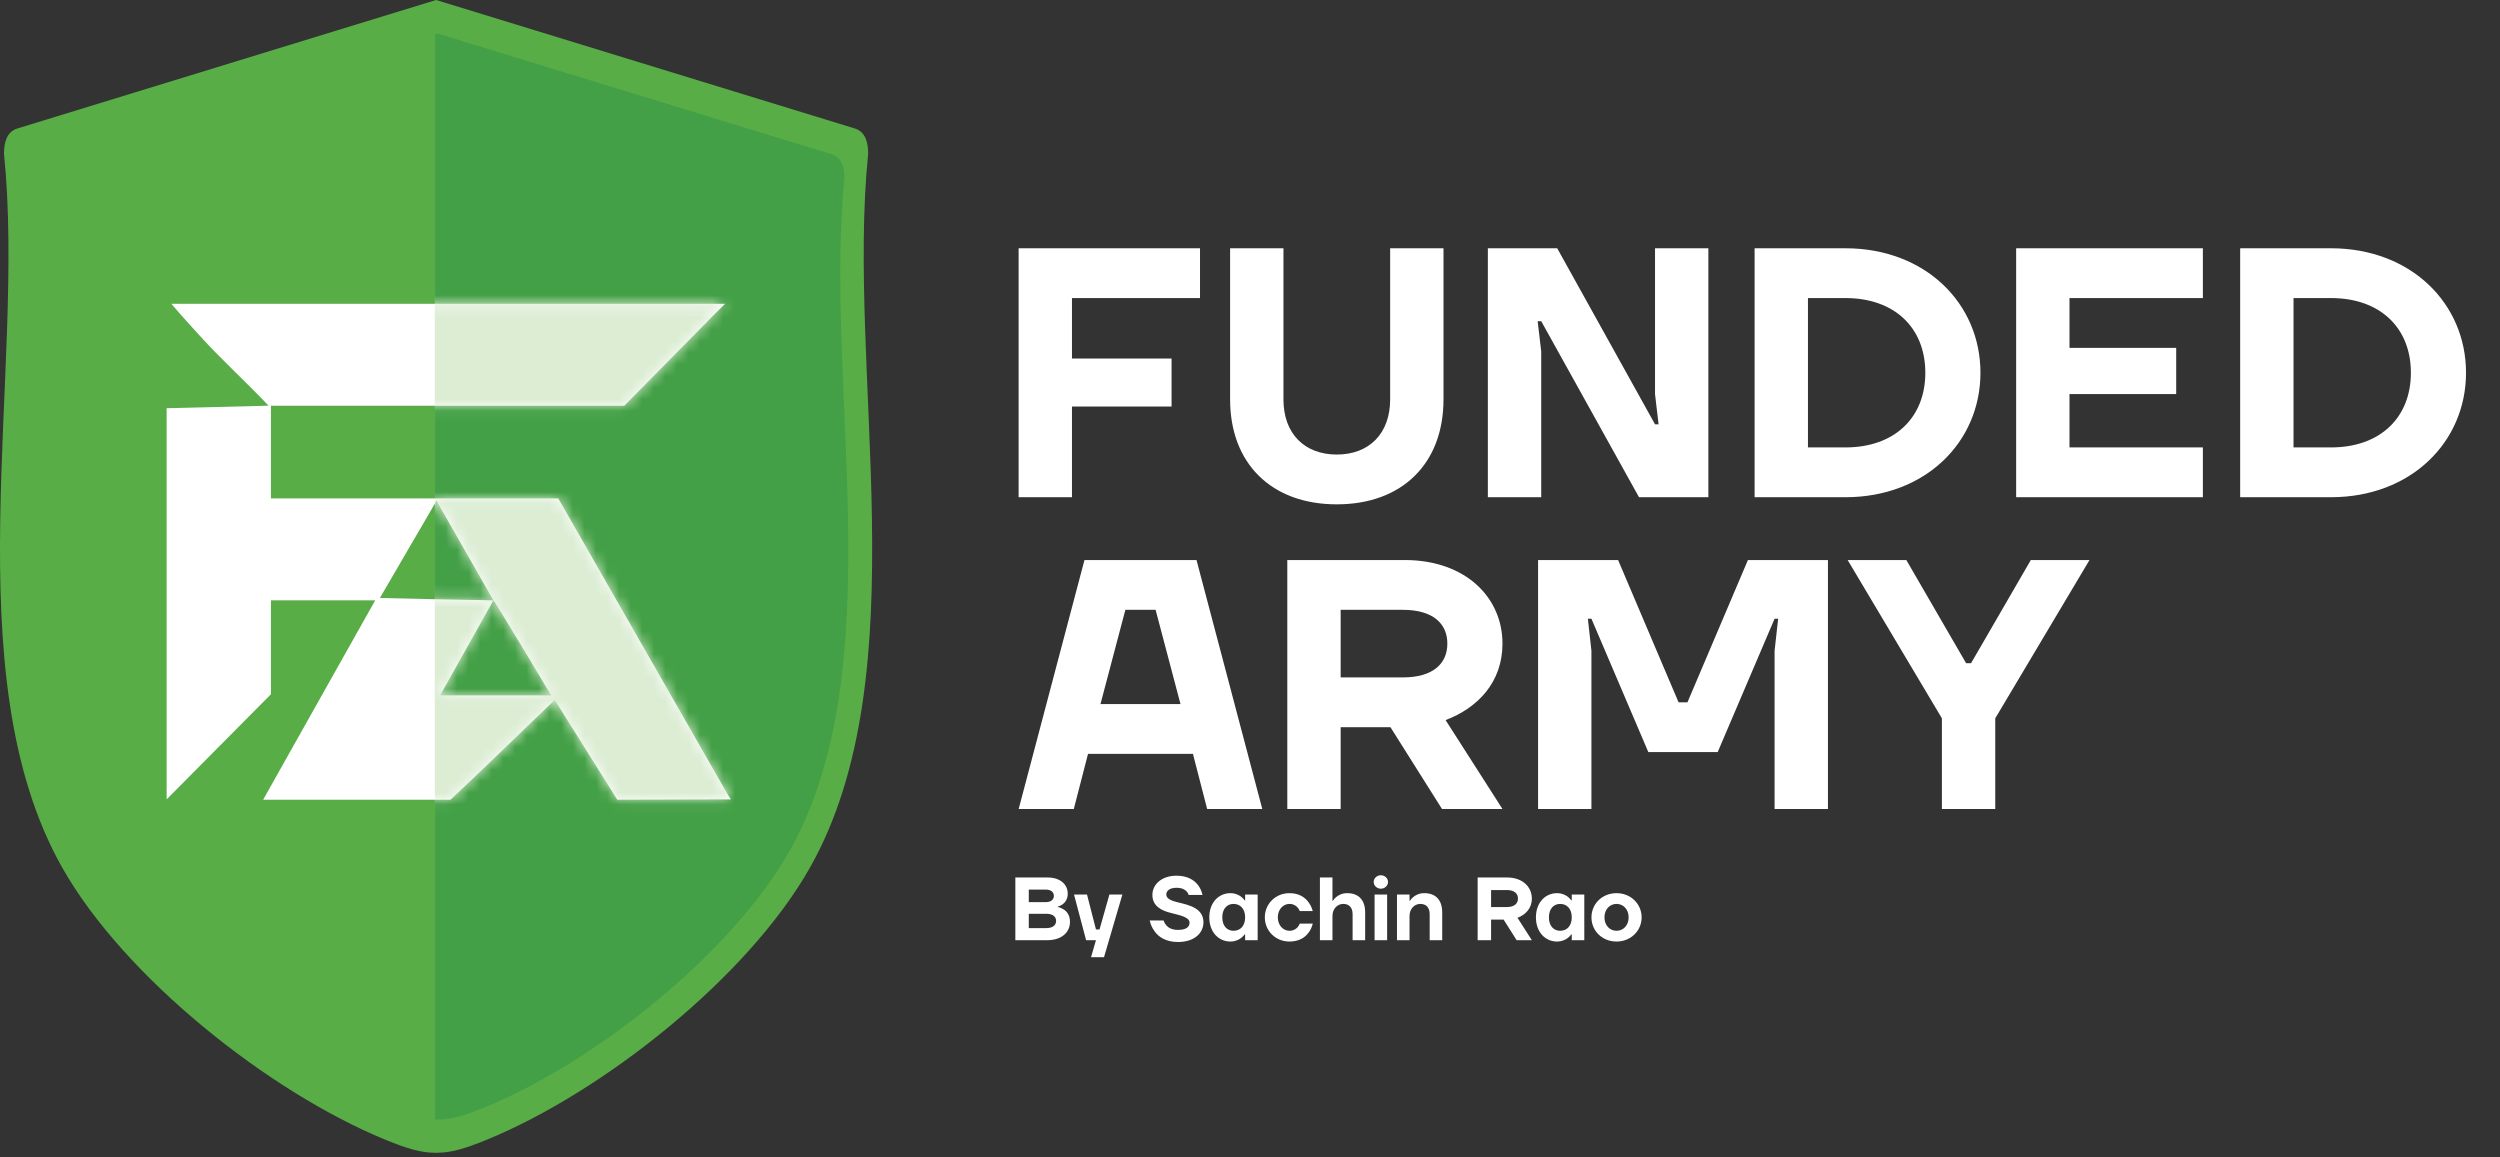 <svg width="216" height="100" viewBox="0 0 216 100" fill="none" xmlns="http://www.w3.org/2000/svg">
<rect x="0" y="0" width="216" height="100" fill="#333333" stroke="none"/>
<path d="M75.009 13.292C75.009 12.385 74.815 11.372 73.823 11.091L37.681 0H37.678H37.675L1.533 11.091C0.541 11.372 0.347 12.385 0.347 13.292C2.268 32.108 -4.119 58.151 5.375 74.961C10.748 84.455 23.263 94.36 33.317 98.481C35.223 99.264 36.451 99.602 37.551 99.595V99.603C37.593 99.606 37.637 99.597 37.678 99.599C37.719 99.599 37.765 99.606 37.805 99.603V99.595C38.906 99.6 40.133 99.264 42.039 98.481C52.093 94.36 64.61 84.455 69.981 74.961C79.475 58.153 73.089 32.108 75.009 13.292Z" fill="#59AD46"/>
<path d="M72.964 15.416C72.964 14.542 72.782 13.607 71.847 13.323L37.801 2.897L37.598 2.958V96.718C38.715 96.799 39.914 96.474 41.907 95.662C51.379 91.78 63.166 82.451 68.228 73.507C77.171 57.654 71.155 33.141 72.964 15.419V15.416Z" fill="#43A046"/>
<path d="M88.009 42.96V21.45H103.681V25.752H92.618V30.976H101.223V35.124H92.618V42.96H88.009ZM106.281 34.51V21.45H110.89V34.51C110.89 37.46 112.703 39.273 115.5 39.273C118.296 39.273 120.109 37.46 120.109 34.51V21.45H124.718V34.51C124.718 40.041 121.154 43.575 115.5 43.575C109.846 43.575 106.281 40.041 106.281 34.51ZM128.551 42.96V21.45H134.543L142.994 36.661H143.301L142.994 34.049V21.45H147.603V42.96H141.611L133.161 27.749H132.853L133.161 30.361V42.96H128.551ZM151.598 42.96V21.45H159.434C166.348 21.45 171.111 26.213 171.111 32.205C171.111 38.197 166.348 42.96 159.434 42.96H151.598ZM156.207 38.658H159.434C163.736 38.658 166.348 36.046 166.348 32.205C166.348 28.364 163.736 25.752 159.434 25.752H156.207V38.658ZM174.195 42.96V21.45H190.328V25.752H178.804V30.054H188.023V34.049H178.804V38.658H190.328V42.96H174.195ZM193.551 42.96V21.45H201.387C208.301 21.45 213.064 26.213 213.064 32.205C213.064 38.197 208.301 42.96 201.387 42.96H193.551ZM198.16 38.658H201.387C205.689 38.658 208.301 36.046 208.301 32.205C208.301 28.364 205.689 25.752 201.387 25.752H198.16V38.658Z" fill="white"/>
<path d="M88.013 69.898L93.698 48.387H103.378L109.062 69.898H104.299L103.07 65.135H94.005L92.776 69.898H88.013ZM95.081 60.833H101.995L99.844 52.689H97.232L95.081 60.833ZM111.223 69.898V48.387H121.364C126.618 48.387 129.814 51.614 129.814 55.609C129.814 58.958 127.663 61.171 124.898 62.215L129.814 69.898H124.59L120.135 62.83H115.833V69.898H111.223ZM115.833 58.528H121.21C123.822 58.528 125.051 57.33 125.051 55.609C125.051 53.888 123.822 52.689 121.21 52.689H115.833V58.528ZM132.89 69.898V48.387H139.804L145.028 60.679H145.796L151.02 48.387H157.934V69.898H153.324V56.223L153.632 53.458H153.324L148.408 64.981H142.416L137.499 53.458H137.192L137.499 56.223V69.898H132.89ZM159.637 48.387H164.707L169.87 57.299H170.3L175.463 48.387H180.533L172.39 62.062V69.898H167.78V62.062L159.637 48.387Z" fill="white"/>
<path d="M87.726 81.233V75.815H90.512C91.626 75.815 92.253 76.434 92.253 77.208C92.253 77.673 92.037 77.959 91.828 78.121C91.696 78.214 91.557 78.284 91.402 78.33V78.369C91.595 78.408 91.766 78.485 91.92 78.586C92.191 78.764 92.447 79.089 92.447 79.646C92.447 80.536 91.75 81.233 90.473 81.233H87.726ZM88.887 77.944H90.357C90.821 77.944 91.054 77.711 91.054 77.402C91.054 77.092 90.821 76.86 90.357 76.86H88.887V77.944ZM88.887 80.188H90.396C90.984 80.188 91.247 79.917 91.247 79.569C91.247 79.22 90.984 78.95 90.396 78.95H88.887V80.188ZM92.795 77.286H93.917L94.691 80.304H95L95.852 77.286H96.974L95.387 82.703H94.265L94.691 81.233H93.84L92.795 77.286ZM99.335 79.53H100.535C100.581 79.685 100.658 79.824 100.759 79.94C100.937 80.149 101.247 80.343 101.773 80.343C102.508 80.343 102.779 80.072 102.779 79.724C102.779 79.244 101.982 79.089 101.177 78.88C100.364 78.686 99.567 78.292 99.567 77.324C99.567 76.434 100.341 75.66 101.657 75.66C102.663 75.66 103.22 76.086 103.53 76.496C103.708 76.744 103.832 77.022 103.901 77.324H102.702C102.671 77.208 102.609 77.108 102.524 77.015C102.377 76.86 102.121 76.705 101.657 76.705C101.038 76.705 100.767 76.976 100.767 77.286C100.767 77.649 101.216 77.835 101.788 77.967C102.717 78.191 103.979 78.462 103.979 79.685C103.979 80.59 103.228 81.388 101.773 81.388C100.713 81.388 100.078 80.931 99.753 80.459C99.552 80.188 99.412 79.878 99.335 79.53ZM104.483 79.259C104.483 77.982 105.295 77.169 106.302 77.169C106.735 77.169 107.029 77.324 107.238 77.479C107.354 77.572 107.455 77.673 107.54 77.789H107.579V77.286H108.662V81.233H107.579V80.73H107.54C107.455 80.846 107.354 80.946 107.238 81.039C107.029 81.194 106.735 81.349 106.302 81.349C105.295 81.349 104.483 80.536 104.483 79.259ZM105.605 79.259C105.605 80.002 106.023 80.42 106.572 80.42C107.161 80.42 107.579 80.002 107.579 79.259C107.579 78.516 107.161 78.098 106.572 78.098C106.023 78.098 105.605 78.516 105.605 79.259ZM109.281 79.259C109.281 78.098 110.202 77.169 111.41 77.169C112.253 77.169 112.764 77.549 113.05 77.944C113.221 78.168 113.344 78.431 113.422 78.717H112.3C112.253 78.601 112.191 78.501 112.114 78.408C111.967 78.253 111.758 78.098 111.41 78.098C110.876 78.098 110.403 78.563 110.403 79.259C110.403 79.956 110.876 80.42 111.41 80.42C111.758 80.42 111.967 80.265 112.114 80.111C112.191 80.018 112.253 79.917 112.3 79.801H113.422C113.352 80.087 113.236 80.35 113.066 80.575C112.779 80.969 112.276 81.349 111.41 81.349C110.202 81.349 109.281 80.42 109.281 79.259ZM114.041 81.233V75.815H115.124V77.827H115.163C115.232 77.704 115.333 77.595 115.449 77.502C115.658 77.34 115.944 77.169 116.401 77.169C117.368 77.169 117.949 77.742 117.949 78.834V81.233H116.865V78.988C116.865 78.4 116.556 78.098 116.053 78.098C115.55 78.098 115.124 78.524 115.124 79.143V81.233H114.041ZM118.687 76.202C118.687 75.892 118.958 75.622 119.306 75.622C119.654 75.622 119.925 75.892 119.925 76.202C119.925 76.512 119.654 76.783 119.306 76.783C118.958 76.783 118.687 76.512 118.687 76.202ZM118.764 81.233V77.286H119.848V81.233H118.764ZM120.699 81.233V77.286H121.783V77.827H121.821C121.891 77.704 121.992 77.595 122.108 77.502C122.317 77.34 122.603 77.169 123.06 77.169C124.027 77.169 124.607 77.742 124.607 78.834V81.233H123.524V78.988C123.524 78.4 123.214 78.098 122.711 78.098C122.208 78.098 121.783 78.524 121.783 79.143V81.233H120.699ZM127.669 81.233V75.815H130.223C131.547 75.815 132.352 76.628 132.352 77.634C132.352 78.478 131.81 79.035 131.113 79.298L132.352 81.233H131.036L129.914 79.453H128.83V81.233H127.669ZM128.83 78.369H130.185C130.842 78.369 131.152 78.067 131.152 77.634C131.152 77.201 130.842 76.899 130.185 76.899H128.83V78.369ZM132.704 79.259C132.704 77.982 133.517 77.169 134.523 77.169C134.956 77.169 135.25 77.324 135.459 77.479C135.575 77.572 135.676 77.673 135.761 77.789H135.8V77.286H136.883V81.233H135.8V80.73H135.761C135.676 80.846 135.575 80.946 135.459 81.039C135.25 81.194 134.956 81.349 134.523 81.349C133.517 81.349 132.704 80.536 132.704 79.259ZM133.826 79.259C133.826 80.002 134.244 80.42 134.794 80.42C135.382 80.42 135.8 80.002 135.8 79.259C135.8 78.516 135.382 78.098 134.794 78.098C134.244 78.098 133.826 78.516 133.826 79.259ZM137.502 79.259C137.502 78.098 138.423 77.169 139.67 77.169C140.9 77.169 141.837 78.098 141.837 79.259C141.837 80.42 140.9 81.349 139.67 81.349C138.423 81.349 137.502 80.42 137.502 79.259ZM138.625 79.259C138.625 79.956 139.089 80.42 139.67 80.42C140.25 80.42 140.714 79.956 140.714 79.259C140.714 78.563 140.25 78.098 139.67 78.098C139.089 78.098 138.625 78.563 138.625 79.259Z" fill="white"/>
<path d="M48.235 43.063H23.408V35.053H53.943L61.403 27.486L62.649 26.246H14.803C15.851 27.475 16.377 28.022 17.107 28.837C19.04 30.997 21.223 32.953 23.204 35.053L14.906 35.257L14.398 35.27V69.064L23.408 59.983V51.871H32.417L22.736 69.095H23.509H38.921C41.936 66.284 44.824 63.431 47.93 60.475L53.333 69.095L63.149 69.065L62.85 68.603L48.235 43.065V43.063ZM38.023 60.083L42.629 51.869C40.979 51.846 33.586 51.692 32.822 51.665L37.716 43.266L42.627 51.869C42.745 51.903 47.624 60.083 47.624 60.083H38.021H38.023Z" fill="white"/>
<mask id="mask0_643_4010" style="mask-type:luminance" maskUnits="userSpaceOnUse" x="14" y="26" width="50" height="44">
<path d="M48.235 43.063H23.408V35.053H53.943L61.403 27.486L62.649 26.246H14.803C15.851 27.475 16.377 28.022 17.107 28.837C19.04 30.997 21.223 32.953 23.204 35.053L14.906 35.257L14.398 35.27V69.064L23.408 59.983V51.871H32.417L22.736 69.095H23.509H38.921C41.936 66.284 44.824 63.431 47.93 60.475L53.333 69.095L63.149 69.065L62.85 68.603L48.235 43.065V43.063ZM38.023 60.083L42.629 51.869C40.979 51.846 33.586 51.692 32.822 51.665L37.716 43.266L42.627 51.869C42.745 51.903 47.624 60.083 47.624 60.083H38.021H38.023Z" fill="white"/>
</mask>
<g mask="url(#mask0_643_4010)">
<path d="M66.913 19.366H37.566V77.804H66.913V19.366Z" fill="#DCEDD4"/>
</g>
</svg>
